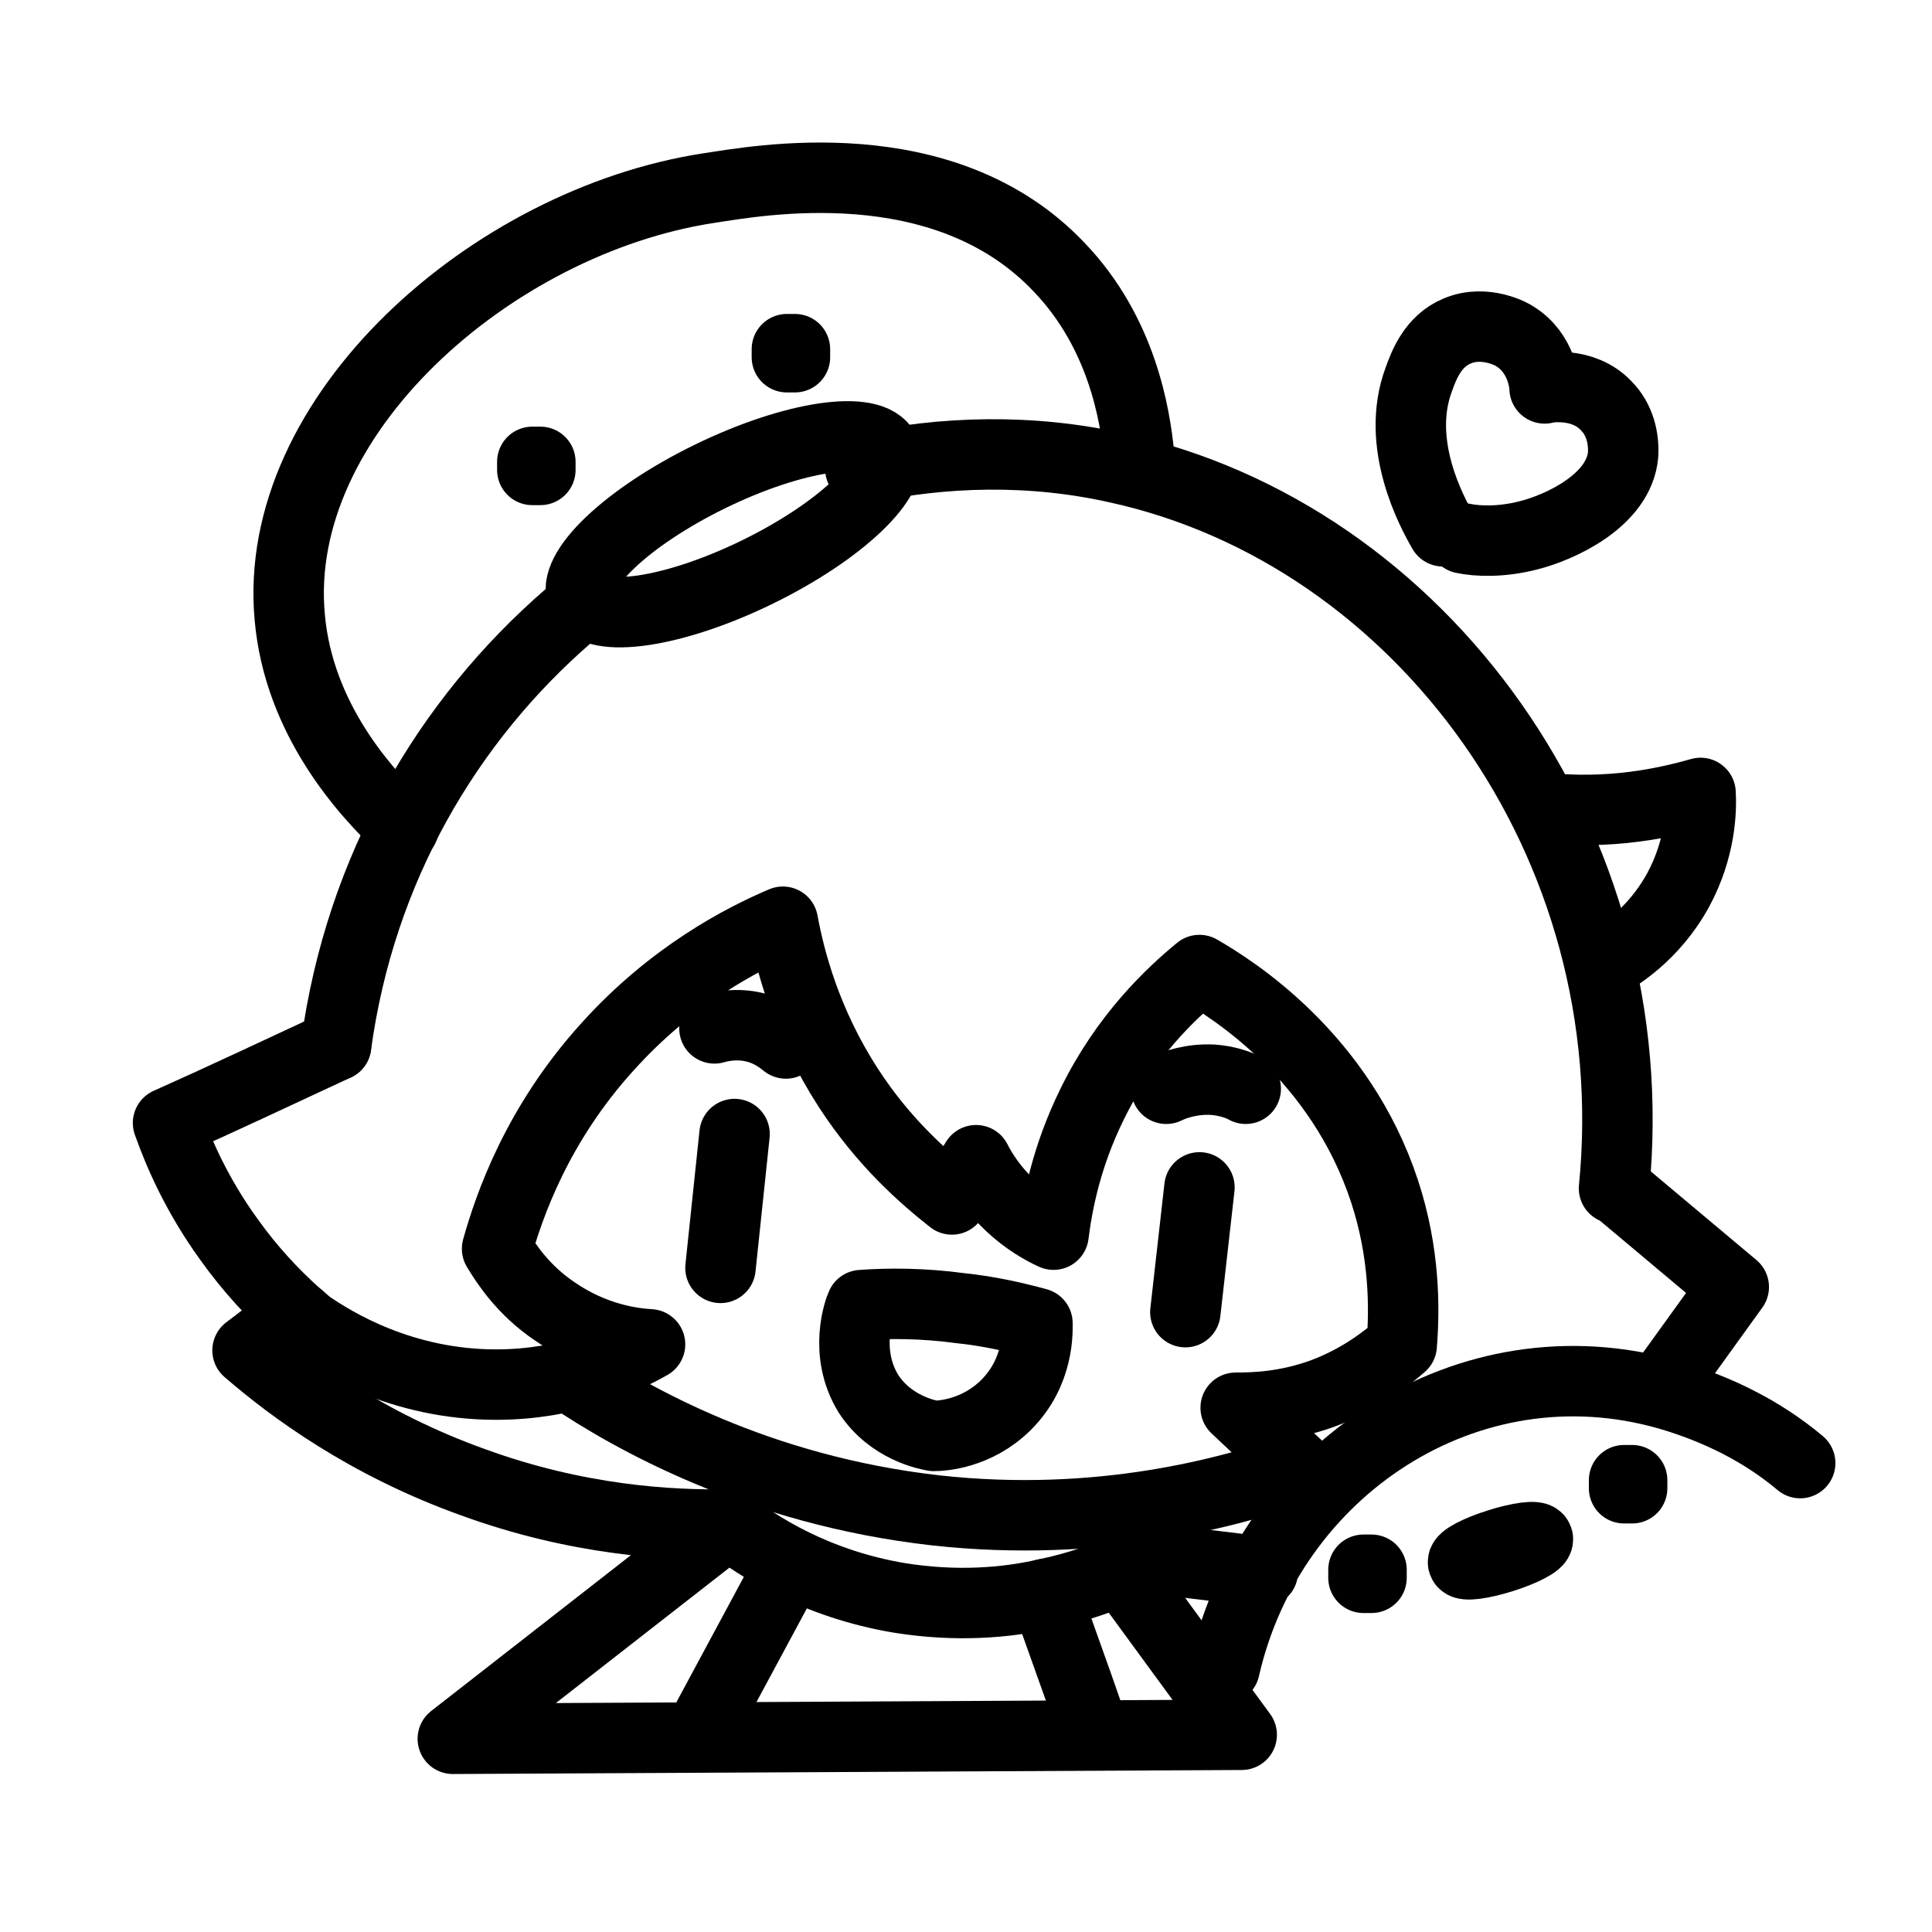<svg xmlns="http://www.w3.org/2000/svg" xml:space="preserve" style="enable-background:new 0 0 192 192" viewBox="0 0 192 192"><style>.st0{display:none}.st1{fill:none;stroke:#000;stroke-width:12;stroke-linecap:round;stroke-linejoin:round;stroke-miterlimit:3}.st1,.st2,.st3{display:inline}.st3{fill:none}.st4,.st5,.st6{fill:none;stroke:#000;stroke-linecap:round;stroke-linejoin:round;stroke-miterlimit:10}.st4{display:inline;stroke-width:8}.st5,.st6{stroke-width:7}.st6{display:inline}</style><g id="图层_3"><path d="M85.5 46.6c8.3-1.8 17-2 25.5-.1 30.2 6.6 52.8 37.3 49.4 71.6M33.4 103.9c2.4-17.6 11.1-32.3 23.1-42.7M160.5 118l11.8 9.9-7.5 10.4M73 112.7 71.6 126M119.2 118l-1.4 12.4M121.7 165.8c4.5-19.8 24.2-32.9 44.1-27.2 4.8 1.4 9.3 3.6 13.1 6.8M125.5 156.2l-14.1-1.7" class="st5"/><path d="M33.4 103.9c-5.6 2.6-11.1 5.2-16.7 7.7 1.1 3.1 2.9 7.2 6 11.5 2.2 3.1 4.5 5.5 6.6 7.4.5.4.9.8 1.4 1.2 2.5 1.7 9.2 5.9 18.6 5.9 7.1 0 12.5-2.4 15.3-4-1.8-.1-5.6-.6-9.5-3.3-3.1-2.1-4.8-4.7-5.7-6.2 1.2-4.3 4-12.4 11-20.1 6.4-7.1 13.4-10.7 17.4-12.4.7 3.8 2.3 10 6.5 16.5 3.5 5.4 7.5 8.9 10.3 11.1l2.4-3.9c.6 1.2 1.7 2.9 3.4 4.5 1.6 1.5 3.2 2.4 4.3 2.9.4-3.2 1.3-7.8 3.8-12.9 3.3-6.8 7.9-11.1 10.7-13.4 3.3 1.9 14 8.6 18.4 22 2 6.1 2 11.6 1.7 15.3-1.5 1.3-4.1 3.4-7.9 4.8-3.6 1.3-6.7 1.4-8.6 1.4l8.4 7.9" class="st5"/><path d="M29.3 130.6c-1.6 1.2-3.1 2.4-4.7 3.6 4.4 3.8 11.8 9.3 22.4 13.1 10.4 3.8 19.6 4.3 25.3 4.2L45 172.8l78.4-.4-12-16.4c-1.5.7-4.1 1.7-7.5 2.4-3.9.9-8.9 1.3-14.5.4-8.4-1.4-14.2-5.2-17-7.4" class="st5"/><path d="M56.6 136.8c6.1 4.1 18.7 11.3 36.4 13.3 16.3 1.8 29.3-1.8 36.1-4.2M40.1 82.3c-3.9-3.6-10.4-10.9-11.3-20.9C26.9 41.3 48.9 22 70.4 18.7c4.7-.7 23.4-4.3 34.9 7.9 6.2 6.5 7.5 14.6 7.9 18.6" class="st5"/><path d="M52.9 45.9h.8v.8h-.8zM78.2 34.7h.8v.8h-.8zM115.9 108.2c.8-.4 2.5-1 4.6-.9 1.4.1 2.6.5 3.3.9M71 102.2c.7-.2 2.4-.6 4.4 0 1.3.4 2.2 1.1 2.7 1.5M159.1 96c1.5-.8 5.2-3 7.7-7.6 2.2-4.1 2.3-7.9 2.2-9.6-2.1.6-4.7 1.2-7.7 1.5-3 .3-5.7.2-7.8 0M143.4 52.8c-1.1-1.9-4.8-8.7-2.4-15.1.5-1.4 1.4-3.8 3.8-4.8 2.8-1.2 5.6.4 5.7.5 2.8 1.7 3 4.9 3 5.2.3-.1 3.8-.7 6.1 1.7 1.4 1.4 1.8 3.3 1.7 4.9-.4 4.5-6.2 7.2-9.4 8-2.7.7-5.1.6-6.5.3" class="st5"/><ellipse cx="72.9" cy="52.1" class="st5" rx="16.7" ry="5.3" transform="rotate(-25.999 72.908 52.08)"/><path d="M92.8 142.7c.8 0 4.3-.2 7.2-3.1 3.3-3.3 3.1-7.4 3.1-8.1-2.2-.6-4.8-1.2-7.7-1.5-3.7-.5-7.1-.5-9.8-.3-.2.4-1.8 4.7.7 8.8 2.2 3.4 5.9 4.1 6.5 4.2z" class="st5"/><ellipse cx="149.1" cy="154.1" class="st5" rx="3.9" ry=".7" transform="rotate(-17.565 149.138 154.057)"/><path d="M161.4 147.1h.8v.8h-.8zM135.5 156h.8v.8h-.8zM108.2 170.6c-1.4-4.1-2.9-8.1-4.3-12.2M70.1 171.2l8.5-15.8" class="st5"/></g></svg>